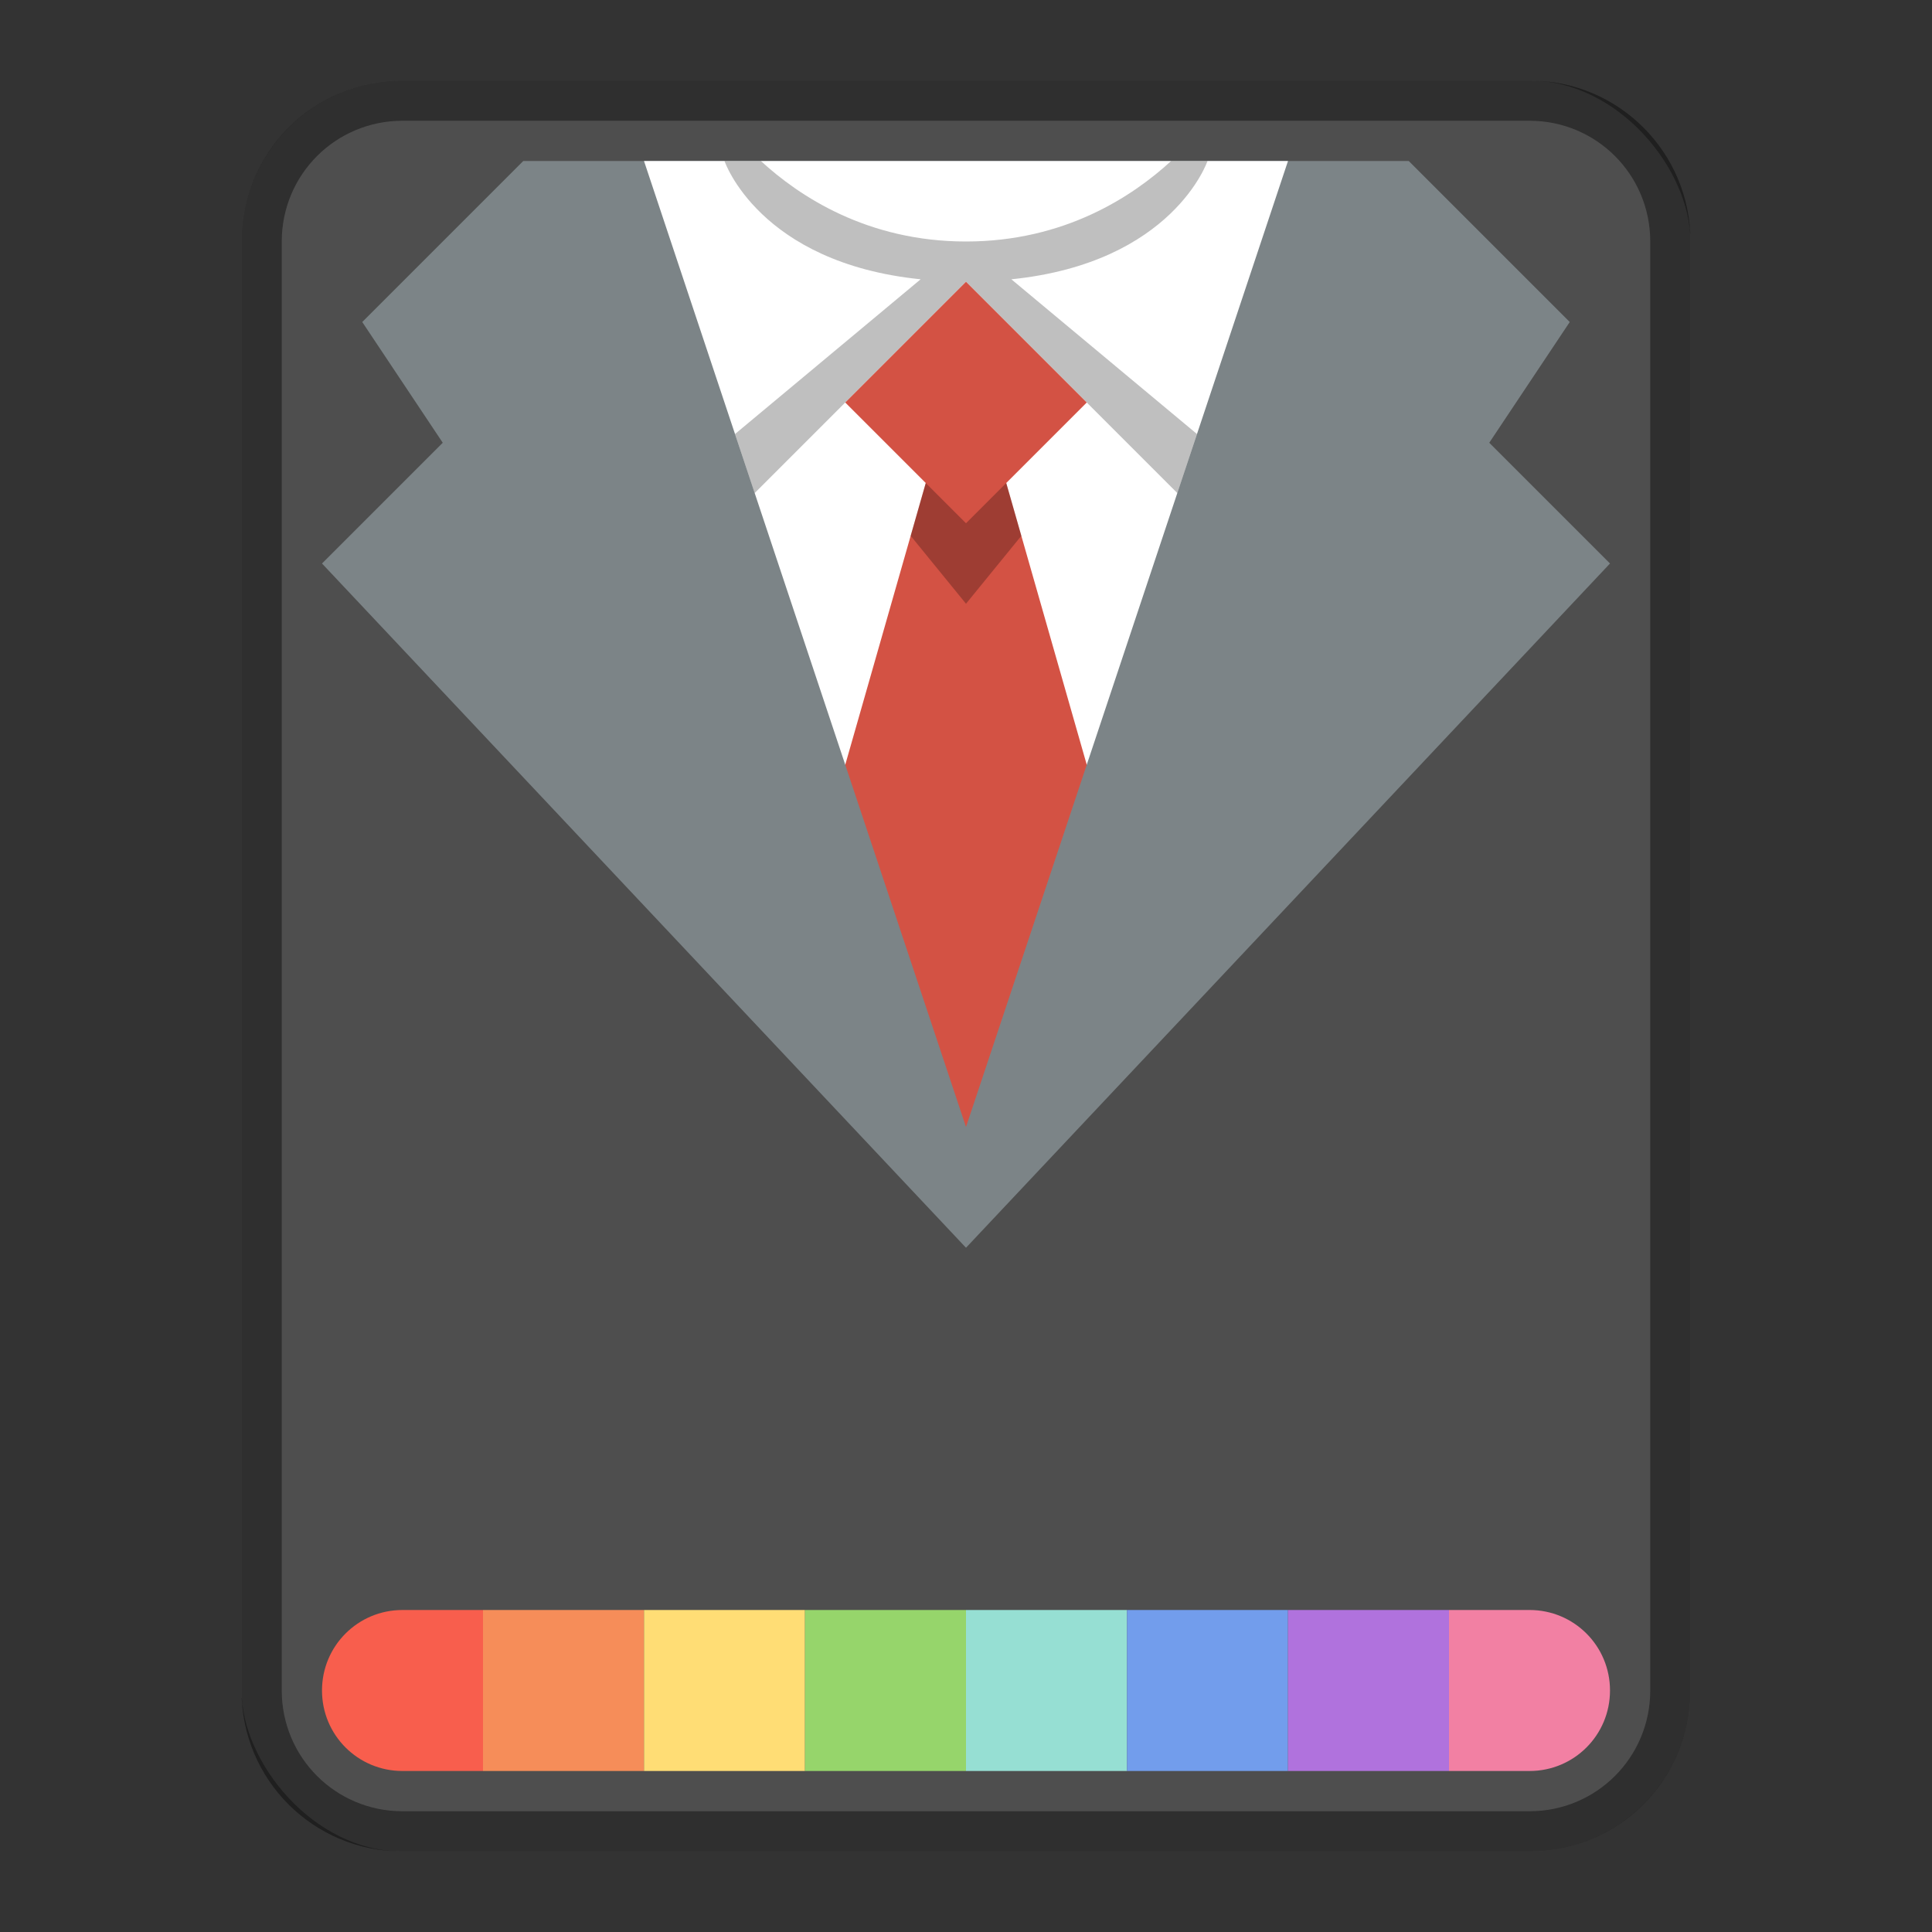 <?xml version="1.0" encoding="UTF-8"?>
<!-- Created with Inkscape (http://www.inkscape.org/) -->
<svg id="SVGRoot" width="48px" height="48px" version="1.1" viewBox="0 0 48 48" xmlns="http://www.w3.org/2000/svg" xmlns:cc="http://creativecommons.org/ns#" xmlns:dc="http://purl.org/dc/elements/1.1/" xmlns:rdf="http://www.w3.org/1999/02/22-rdf-syntax-ns#" xmlns:xlink="http://www.w3.org/1999/xlink">
 <rect x="0" y="0" width="48" height="48" fill="#333333" stroke="none"/>
 <defs id="defs815">
  <style id="style819">.cls-1{fill:none;stroke:#fff;stroke-linecap:round;stroke-linejoin:round;}</style>
  <style id="style819-1">.cls-1{fill:none;stroke:#fff;stroke-linecap:round;stroke-linejoin:round;}</style>
  <style id="style819-7">.cls-1{fill:none;stroke:#fff;stroke-linecap:round;stroke-linejoin:round;}</style>
  <style id="style819-78">.cls-1{fill:none;stroke:#fff;stroke-linecap:round;stroke-linejoin:round;}</style>
  <style id="style2">.a{fill:none;stroke:#b1b5bd;stroke-linecap:round;stroke-linejoin:round;isolation:isolate;opacity:0.63;}</style>
  <style id="style819-9">.cls-1{fill:none;stroke:#fff;stroke-linecap:round;stroke-linejoin:round;}</style>
  <style id="style819-1-8">.cls-1{fill:none;stroke:#fff;stroke-linecap:round;stroke-linejoin:round;}</style>
  <style id="style819-7-4">.cls-1{fill:none;stroke:#fff;stroke-linecap:round;stroke-linejoin:round;}</style>
  <style id="style2-5">.a{fill:none;stroke:#b1b5bd;stroke-linecap:round;stroke-linejoin:round;isolation:isolate;opacity:0.63;}</style>
 </defs>
 <g id="layer1">
  <rect id="rect820-0" x="6" y="2" width="36" height="44" ry="4" fill="#4e4e4e" fill-rule="evenodd" style="paint-order:stroke fill markers"/>
  <path id="rect926" d="m10 2c-2.216 0-4 1.784-4 4v36c0 2.216 1.784 4 4 4h28c2.216 0 4-1.784 4-4v-36c0-2.216-1.784-4-4-4h-28zm0 1h28c1.662 0 3 1.338 3 3v36c0 1.662-1.338 3-3 3h-28c-1.662 0-3-1.338-3-3v-36c0-1.662 1.338-3 3-3z" fill-rule="evenodd" opacity=".4" style="paint-order:stroke fill markers"/>
  <path id="path828" d="m13 4-4 4 2 3-3 3 16 17 16-17-3-3 2-3-4-4h-11z" fill="#7c8487"/>
  <path id="path830" d="m16 4 5 15h6l5-15h-8z" fill="#fff"/>
  <path id="path859" d="m18 4s0.854 2.529 4.873 2.939l-4.611 3.844 0.488 1.467 5.25-5.25 5.25 5.25 0.488-1.467-4.611-3.844c4.019-0.41 4.873-2.939 4.873-2.939h-0.904c-0.949 0.873-2.642 2-5.096 2s-4.147-1.127-5.096-2z" opacity=".25"/>
  <path id="path833" d="m24 7-3 3 2 2-2 7 3 9 3-9-2-7 2-2z" fill="#d35244"/>
  <path id="path909" d="M 23,12 22.625,13.312 24,15 25.375,13.312 25,12 24,13 Z" opacity=".25"/>
  <path id="rect931" d="m10 40c-1.108 0-2 0.892-2 2s0.892 2 2 2h2v-4z" fill="#f85e4d" fill-rule="evenodd" style="paint-order:stroke fill markers"/>
  <path id="rect931-7-7" d="m36 40v4h2c1.108 0 2-0.892 2-2s-0.892-2-2-2z" fill="#f280a3" fill-rule="evenodd" style="paint-order:stroke fill markers"/>
  <rect id="rect982" x="12" y="40" width="4" height="4" fill="#f68d59" fill-rule="evenodd" style="paint-order:stroke fill markers"/>
  <rect id="rect984" x="16" y="40" width="4" height="4" fill="#ffdd75" fill-rule="evenodd" style="paint-order:stroke fill markers"/>
  <rect id="rect986" x="20" y="40" width="4" height="4" fill="#96d56b" fill-rule="evenodd" style="paint-order:stroke fill markers"/>
  <rect id="rect988" x="24" y="40" width="4" height="4" fill="#96dfd3" fill-rule="evenodd" style="paint-order:stroke fill markers"/>
  <rect id="rect986-2" x="28" y="40" width="4" height="4" fill="#729dec" fill-rule="evenodd" style="paint-order:stroke fill markers"/>
  <rect id="rect988-7" x="32" y="40" width="4" height="4" fill="#b072dd" fill-rule="evenodd" style="paint-order:stroke fill markers"/>
 </g>
</svg>
